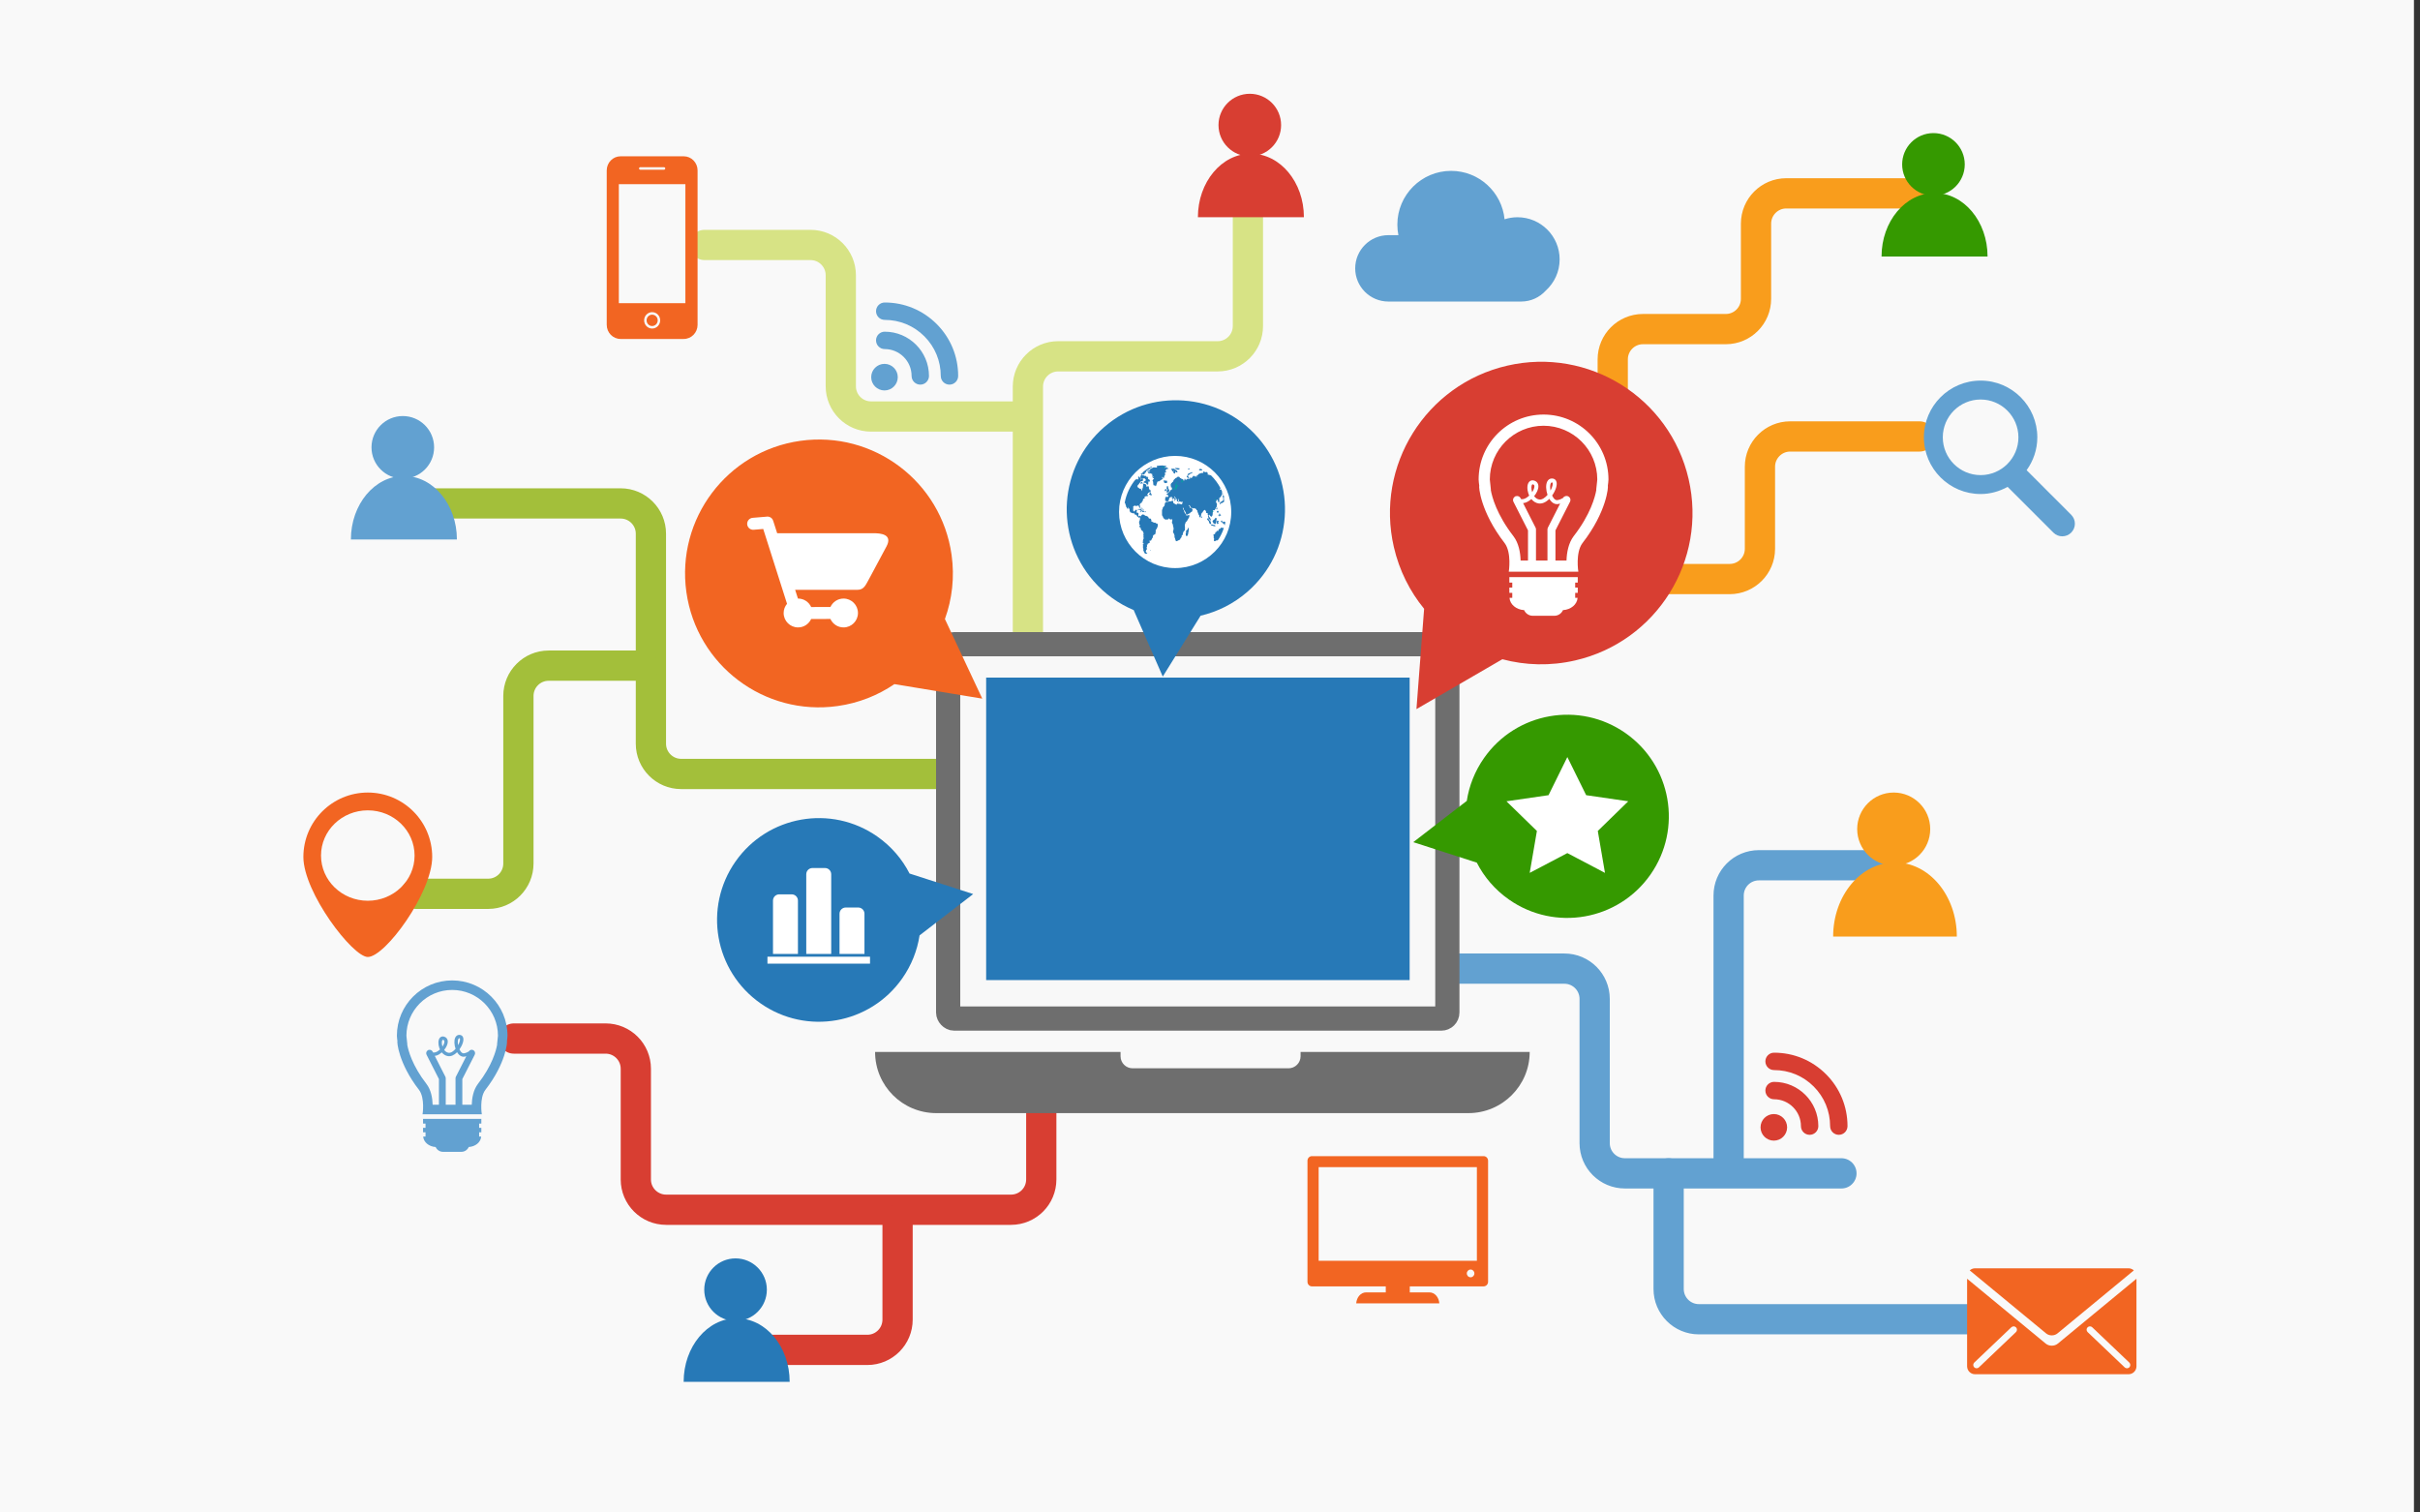 <?xml version="1.0" encoding="UTF-8" standalone="no"?>
<svg width="400px" height="250px" viewBox="0 0 400 250" version="1.1" xmlns="http://www.w3.org/2000/svg" xmlns:xlink="http://www.w3.org/1999/xlink" xmlns:sketch="http://www.bohemiancoding.com/sketch/ns">
    <rect x="0" y="0" width="400" height="250" fill="#333333" stroke="none"/>
    <title>Untitled 2</title>
    <description>Created with Sketch (http://www.bohemiancoding.com/sketch)</description>
    <defs></defs>
    <g id="Page-1" stroke="none" stroke-width="1" fill="none" fill-rule="evenodd" sketch:type="MSPage">
        <g id="Group" sketch:type="MSLayerGroup" transform="translate(-1, 0)">
            <g sketch:type="MSShapeGroup">
                <rect id="Rectangle-1" fill="#F9F9F9" x="0" y="0" width="400" height="250"></rect>
                <path d="M221.023,160.105 L259.583,160.105 C262.343,160.105 264.58,162.352 264.58,165.099 L264.58,188.952 C264.58,191.71 266.816,193.945 269.581,193.945 L305.368,193.945" id="Path-9" stroke="#62A1D1" stroke-width="5" stroke-linecap="round"></path>
                <path d="M73.031,83.211 L103.587,83.211 C106.349,83.211 108.588,85.459 108.588,88.21 L108.588,122.928 C108.588,125.689 110.835,127.928 113.586,127.928 L162.486,127.928" id="Path-9" stroke="#A3BF3A" stroke-width="5" stroke-linecap="round"></path>
                <path d="M286.723,193.342 L286.723,148.027 C286.723,145.261 288.952,143.018 291.732,143.018 L312.865,143.018" id="Path-11" stroke="#62A1D1" stroke-width="5" stroke-linecap="round"></path>
                <path d="M107.385,110.025 L91.684,110.025 C88.924,110.025 86.687,112.272 86.687,115.033 L86.687,142.73 C86.687,145.496 84.453,147.738 81.692,147.738 L69.732,147.738" id="Path-12" stroke="#A3BF3A" stroke-width="5" stroke-linecap="round"></path>
                <path d="M255.91,95.711 L286.896,95.711 C289.66,95.711 291.9,93.472 291.9,90.712 L291.9,77.139 C291.9,74.379 294.149,72.141 296.891,72.141 L318.272,72.141" id="Path-13" stroke="#F99D1C" stroke-width="5" stroke-linecap="round"></path>
                <path d="M267.568,95.84 L267.568,59.395 C267.568,56.635 269.807,54.396 272.562,54.396 L286.258,54.396 C289.016,54.396 291.251,52.163 291.251,49.389 L291.251,36.967 C291.251,34.201 293.491,31.959 296.246,31.959 L318.057,31.959" id="Path-14" stroke="#F99D1C" stroke-width="5" stroke-linecap="round"></path>
                <path d="M170.902,120.268 L170.902,63.892 C170.902,61.132 173.15,58.895 175.901,58.895 L202.267,58.895 C205.027,58.895 207.266,56.66 207.266,53.888 L207.266,28.158" id="Path-15" stroke="#D7E385" stroke-width="5" stroke-linecap="round"></path>
                <path d="M170.402,68.844 L144.965,68.844 C142.209,68.844 139.975,66.607 139.975,63.84 L139.975,45.494 C139.975,42.73 137.734,40.49 134.979,40.49 L117.465,40.49" id="Path-16" stroke="#D7E385" stroke-width="5" stroke-linecap="round"></path>
                <path d="M173.111,179.586 L173.111,194.949 C173.111,197.716 170.882,199.959 168.102,199.959 L111.105,199.959 C108.338,199.959 106.096,197.715 106.096,194.965 L106.096,176.655 C106.096,173.896 103.861,171.66 101.098,171.66 L85.931,171.66" id="Path-17" stroke="#D83E32" stroke-width="5" stroke-linecap="round"></path>
                <path d="M276.807,193.953 L276.807,213.064 C276.807,215.823 279.052,218.059 281.798,218.059 L329.862,218.059" id="Path-18" stroke="#62A1D1" stroke-width="5" stroke-linecap="round"></path>
                <path d="M149.359,201.613 L149.359,218.121 C149.359,220.883 147.127,223.123 144.364,223.123 L127.344,223.123" id="Path-19" stroke="#D83E32" stroke-width="5" stroke-linecap="round"></path>
                <g id="Rectangle-26-+-Rectangle-26" transform="translate(146, 106)">
                    <rect id="Rectangle-26" stroke="#6E6E6E" stroke-width="4" fill="#F8F8F8" x="11.719" y="0.477" width="82.513" height="61.885" rx="1"></rect>
                    <path d="M69.971,67.876 L107.841,67.876 C107.841,73.452 103.305,77.989 97.71,77.989 L9.773,77.989 C4.154,77.989 -0.358,73.461 -0.358,67.876 L40.217,67.876 L40.217,68.591 C40.217,69.69 41.107,70.581 42.215,70.581 L67.973,70.581 C69.077,70.581 69.971,69.685 69.971,68.591 L69.971,67.876 Z" id="Rectangle-26" fill="#6E6E6E"></path>
                </g>
                <rect id="Rectangle-38" fill="#2779B7" x="164" y="112" width="70" height="50"></rect>
                <path d="M136.483,116.785 C140.001,116.785 143.327,115.965 146.28,114.504 C146.28,114.504 160.331,118.9 160.331,118.9 C160.331,118.9 156.048,105.01 156.048,105.01 C157.687,101.919 158.615,98.395 158.615,94.653 C158.615,82.429 148.706,72.52 136.483,72.52 C124.26,72.52 114.35,82.429 114.35,94.653 C114.35,106.876 124.26,116.785 136.483,116.785 Z" id="Oval-3" fill="#F26522" transform="translate(137.368, 95.538) rotate(-8) translate(-137.368, -95.538) "></path>
                <path d="M136.617,168.052 C139.292,168.052 141.821,167.428 144.067,166.318 C144.067,166.318 154.751,169.66 154.751,169.66 C154.751,169.66 151.495,159.098 151.495,159.098 C152.741,156.748 153.447,154.068 153.447,151.222 C153.447,141.927 145.912,134.392 136.617,134.392 C127.322,134.392 119.787,141.927 119.787,151.222 C119.787,160.517 127.322,168.052 136.617,168.052 Z" id="Oval-3" fill="#2779B7" transform="translate(137.287, 151.892) rotate(-55) translate(-137.287, -151.892) "></path>
                <path d="M194.564,102.531 C197.431,102.531 200.142,101.863 202.549,100.672 C202.549,100.672 213.999,104.255 213.999,104.255 L210.509,92.934 C211.845,90.416 212.602,87.543 212.602,84.494 C212.602,74.532 204.526,66.456 194.564,66.456 C184.602,66.456 176.527,74.532 176.527,84.494 C176.527,94.456 184.602,102.531 194.564,102.531 Z" id="Oval-3" fill="#2779B7" transform="translate(195.286, 85.215) rotate(49) translate(-195.286, -85.215) "></path>
                <path d="M254,110 C257.974,110 261.731,109.073 265.067,107.423 C265.067,107.423 280.937,112.388 280.937,112.388 L276.1,96.699 C277.951,93.208 279,89.226 279,85 C279,71.193 267.807,60 254,60 C240.193,60 229,71.193 229,85 C229,98.807 240.193,110 254,110 Z" id="Oval-3" fill="#D83E32" transform="translate(255, 86) rotate(77) translate(-255, -86) "></path>
                <path d="M258.44,151.217 C261.109,151.217 263.633,150.594 265.874,149.486 C265.874,149.486 276.534,152.821 276.534,152.821 L273.284,142.282 C274.528,139.938 275.233,137.263 275.233,134.425 C275.233,125.15 267.714,117.632 258.44,117.632 C249.166,117.632 241.648,125.15 241.648,134.425 C241.648,143.699 249.166,151.217 258.44,151.217 Z" id="Oval-3" fill="#359900" transform="translate(259.112, 135.096) rotate(125) translate(-259.112, -135.096) "></path>
            </g>
            <g id="Imported-Layers" transform="translate(326, 209.889)" fill="#F26522" sketch:type="MSShapeGroup">
                <path d="M26.821,-0.25 L1.453,-0.25 C1.114,-0.25 0.806,-0.116 0.574,0.096 L13.21,10.519 C13.722,10.943 14.552,10.943 15.066,10.519 L27.701,0.096 C27.469,-0.116 27.162,-0.25 26.821,-0.25" id="Fill-1"></path>
                <path d="M15.132,12.201 C14.582,12.654 13.693,12.654 13.144,12.201 L0.141,1.475 L0.141,15.948 C0.141,16.671 0.729,17.26 1.453,17.26 L26.821,17.26 C27.547,17.26 28.135,16.671 28.135,15.948 L28.135,1.475 L15.132,12.201 L15.132,12.201 Z M8.213,10.295 L2.088,16.127 C1.983,16.228 1.845,16.279 1.708,16.279 C1.562,16.279 1.419,16.222 1.308,16.109 C1.1,15.888 1.109,15.538 1.328,15.328 L7.453,9.497 C7.671,9.287 8.02,9.295 8.233,9.516 C8.442,9.737 8.433,10.085 8.213,10.295 L8.213,10.295 Z M26.967,16.109 C26.857,16.222 26.714,16.279 26.567,16.279 C26.43,16.279 26.294,16.228 26.188,16.127 L20.064,10.295 C19.843,10.085 19.833,9.737 20.044,9.516 C20.256,9.295 20.605,9.289 20.823,9.497 L26.948,15.328 C27.168,15.538 27.176,15.888 26.967,16.109 L26.967,16.109 Z" id="Fill-2"></path>
            </g>
            <g id="Imported-Layers" transform="translate(245, 68.769)" fill="#FFFFFF" sketch:type="MSShapeGroup">
                <path d="M21.863,10.484 C21.863,4.556 17.061,-0.247 11.132,-0.247 C5.205,-0.247 0.402,4.556 0.402,10.484 C0.402,10.837 0.472,11.171 0.505,11.514 C0.407,11.619 0.658,15.793 4.701,20.999 C5.884,22.572 5.393,25.727 5.383,25.727 L10.371,25.727 L11.893,25.727 L16.882,25.727 C16.873,25.727 16.383,22.572 17.564,20.999 C21.611,15.79 21.858,11.619 21.76,11.514 C21.794,11.171 21.863,10.837 21.863,10.484 L21.863,10.484 Z M9.881,23.877 L9.881,18.739 C9.881,18.635 9.857,18.532 9.81,18.439 L7.75,14.387 C7.882,14.372 8.013,14.356 8.151,14.309 C8.483,14.193 8.815,13.984 9.115,13.72 C9.434,14.112 9.844,14.369 10.298,14.443 C10.888,14.537 11.517,14.266 12.089,13.686 C12.133,13.761 12.179,13.831 12.228,13.9 C12.54,14.332 12.929,14.563 13.335,14.563 C13.381,14.563 13.429,14.56 13.478,14.554 C13.615,14.535 13.745,14.504 13.871,14.469 L11.852,18.439 C11.804,18.532 11.78,18.635 11.78,18.739 L11.78,23.877 L9.881,23.877 L9.881,23.877 Z M9.248,11.313 C9.261,11.302 9.276,11.285 9.313,11.285 C9.33,11.285 9.353,11.288 9.382,11.297 C9.548,11.344 9.614,11.432 9.62,11.608 C9.627,11.876 9.482,12.235 9.246,12.583 C9.045,11.966 9.117,11.45 9.248,11.313 L9.248,11.313 Z M12.324,11.13 C12.396,10.984 12.471,10.981 12.511,10.979 C12.516,10.979 12.522,10.979 12.528,10.979 C12.602,10.979 12.613,10.999 12.62,11.013 C12.712,11.183 12.614,11.716 12.285,12.318 C12.192,11.837 12.204,11.378 12.324,11.13 L12.324,11.13 Z M19.97,10.918 L19.839,12.162 L19.86,12.182 C19.663,13.335 18.91,16.252 16.104,19.864 C15.252,20.999 14.966,22.55 14.927,23.877 L13.1,23.877 L13.1,18.897 L15.506,14.168 C15.672,13.842 15.541,13.445 15.216,13.279 C14.902,13.12 14.52,13.24 14.347,13.546 C14.116,13.684 13.779,13.848 13.39,13.9 C13.13,13.935 12.905,13.709 12.763,13.512 C12.683,13.399 12.609,13.273 12.546,13.139 C12.55,13.134 12.553,13.129 12.557,13.124 C13.092,12.371 13.522,11.291 13.201,10.699 C13.061,10.44 12.797,10.312 12.484,10.319 C12.157,10.331 11.888,10.518 11.731,10.842 C11.475,11.367 11.52,12.255 11.79,13.033 C11.397,13.488 10.883,13.876 10.404,13.791 C10.09,13.739 9.802,13.544 9.577,13.239 C10.008,12.713 10.294,12.096 10.28,11.589 C10.267,11.126 10.005,10.788 9.563,10.662 C9.256,10.573 8.975,10.643 8.771,10.857 C8.362,11.285 8.404,12.148 8.627,12.812 C8.667,12.931 8.712,13.044 8.763,13.153 C8.511,13.39 8.225,13.584 7.935,13.684 C7.744,13.752 7.573,13.761 7.415,13.73 L7.334,13.569 C7.189,13.285 6.87,13.163 6.573,13.243 C6.54,13.247 6.507,13.257 6.475,13.272 C6.466,13.276 6.455,13.274 6.446,13.279 C6.439,13.282 6.435,13.289 6.428,13.293 C6.423,13.296 6.417,13.297 6.411,13.301 C6.404,13.307 6.4,13.315 6.393,13.321 C6.113,13.502 6.001,13.863 6.157,14.168 L8.561,18.897 L8.561,23.877 L7.341,23.877 C7.305,22.551 7.023,21.008 6.179,19.889 C3.36,16.257 2.605,13.335 2.406,12.182 L2.427,12.162 L2.295,10.918 C2.275,10.776 2.251,10.631 2.251,10.484 C2.251,5.586 6.234,1.603 11.132,1.603 C16.031,1.603 20.014,5.586 20.014,10.484 C20.014,10.631 19.991,10.776 19.97,10.918 L19.97,10.918 Z" id="Fill-1"></path>
                <path d="M5.479,27.53 L5.961,27.53 L5.961,28.356 L5.479,28.356 L5.479,29.222 L5.961,29.222 L5.961,30.048 L5.506,30.048 C5.578,31.131 6.607,31.999 7.922,32.079 C8.165,32.629 8.711,33.014 9.35,33.014 L12.915,33.014 C13.554,33.014 14.101,32.629 14.343,32.079 C15.658,31.999 16.688,31.131 16.759,30.048 L16.361,30.048 L16.361,29.222 L16.787,29.222 L16.787,28.356 L16.361,28.356 L16.361,27.53 L16.787,27.53 L16.787,26.622 L5.479,26.622 L5.479,27.53" id="Fill-2"></path>
            </g>
            <g id="Imported-Layers" transform="translate(66.258, 162.263)" fill="#62A1D1" sketch:type="MSShapeGroup">
                <path d="M18.625,8.932 C18.625,3.881 14.534,-0.21 9.484,-0.21 C4.434,-0.21 0.343,3.881 0.343,8.932 C0.343,9.232 0.402,9.516 0.43,9.808 C0.347,9.898 0.561,13.454 4.005,17.889 C5.012,19.229 4.595,21.917 4.585,21.917 L8.835,21.917 L10.132,21.917 L14.382,21.917 C14.374,21.917 13.956,19.229 14.963,17.889 C18.41,13.452 18.621,9.898 18.538,9.808 C18.566,9.516 18.625,9.232 18.625,8.932 L18.625,8.932 Z M8.418,20.341 L8.418,15.964 C8.418,15.875 8.397,15.787 8.357,15.708 L6.602,12.256 C6.714,12.244 6.826,12.23 6.944,12.19 C7.227,12.091 7.51,11.912 7.765,11.688 C8.037,12.022 8.386,12.241 8.773,12.304 C9.275,12.384 9.811,12.153 10.299,11.659 C10.336,11.723 10.375,11.783 10.417,11.841 C10.683,12.209 11.014,12.406 11.36,12.406 C11.399,12.406 11.44,12.404 11.481,12.399 C11.599,12.382 11.709,12.356 11.817,12.326 L10.096,15.708 C10.056,15.787 10.036,15.875 10.036,15.964 L10.036,20.341 L8.418,20.341 L8.418,20.341 Z M7.878,9.638 C7.889,9.628 7.902,9.614 7.934,9.614 C7.949,9.614 7.968,9.617 7.992,9.624 C8.134,9.664 8.191,9.739 8.195,9.889 C8.201,10.117 8.078,10.423 7.877,10.719 C7.706,10.194 7.767,9.755 7.878,9.638 L7.878,9.638 Z M10.499,9.481 C10.56,9.357 10.624,9.355 10.658,9.353 C10.663,9.353 10.668,9.353 10.673,9.353 C10.736,9.353 10.745,9.37 10.751,9.382 C10.829,9.527 10.746,9.98 10.465,10.493 C10.387,10.084 10.397,9.693 10.499,9.481 L10.499,9.481 Z M17.012,9.301 L16.901,10.36 L16.918,10.377 C16.751,11.36 16.109,13.845 13.719,16.922 C12.993,17.889 12.75,19.21 12.716,20.341 L11.16,20.341 L11.16,16.098 L13.21,12.07 C13.351,11.792 13.239,11.454 12.963,11.312 C12.695,11.176 12.37,11.279 12.222,11.54 C12.026,11.658 11.738,11.797 11.406,11.841 C11.186,11.871 10.994,11.678 10.873,11.511 C10.804,11.415 10.742,11.307 10.688,11.193 C10.691,11.189 10.694,11.185 10.697,11.18 C11.153,10.539 11.519,9.619 11.246,9.114 C11.127,8.894 10.902,8.785 10.635,8.791 C10.356,8.801 10.128,8.96 9.994,9.236 C9.775,9.684 9.814,10.44 10.044,11.103 C9.709,11.49 9.271,11.82 8.863,11.748 C8.595,11.704 8.35,11.538 8.159,11.278 C8.526,10.83 8.769,10.305 8.757,9.873 C8.746,9.479 8.523,9.19 8.147,9.083 C7.886,9.007 7.646,9.067 7.472,9.249 C7.123,9.614 7.159,10.348 7.349,10.915 C7.383,11.016 7.422,11.112 7.465,11.205 C7.251,11.406 7.007,11.572 6.76,11.658 C6.597,11.715 6.452,11.723 6.317,11.697 L6.248,11.559 C6.125,11.317 5.852,11.213 5.6,11.282 C5.571,11.285 5.544,11.293 5.516,11.306 C5.508,11.31 5.499,11.308 5.491,11.312 C5.486,11.315 5.482,11.321 5.476,11.324 C5.471,11.327 5.466,11.328 5.462,11.331 C5.455,11.336 5.452,11.343 5.446,11.348 C5.207,11.503 5.113,11.81 5.245,12.07 L7.293,16.098 L7.293,20.341 L6.253,20.341 C6.223,19.211 5.983,17.897 5.264,16.943 C2.863,13.85 2.219,11.36 2.05,10.377 L2.067,10.36 L1.955,9.301 C1.938,9.18 1.918,9.057 1.918,8.932 C1.918,4.759 5.311,1.366 9.484,1.366 C13.657,1.366 17.05,4.759 17.05,8.932 C17.05,9.057 17.03,9.18 17.012,9.301 L17.012,9.301 Z" id="Fill-1"></path>
                <path d="M4.667,23.453 L5.078,23.453 L5.078,24.156 L4.667,24.156 L4.667,24.894 L5.078,24.894 L5.078,25.598 L4.691,25.598 C4.752,26.521 5.629,27.26 6.749,27.328 C6.956,27.797 7.421,28.124 7.965,28.124 L11.002,28.124 C11.547,28.124 12.013,27.797 12.219,27.328 C13.339,27.26 14.216,26.521 14.277,25.598 L13.938,25.598 L13.938,24.894 L14.301,24.894 L14.301,24.156 L13.938,24.156 L13.938,23.453 L14.301,23.453 L14.301,22.679 L4.667,22.679 L4.667,23.453" id="Fill-2"></path>
            </g>
            <path d="M61.793,131 C55.913,131 51.146,135.766 51.146,141.645 C51.146,147.526 59.291,158.18 61.793,158.18 C64.687,158.18 72.439,147.526 72.439,141.645 C72.439,135.766 67.672,131 61.793,131 L61.793,131 Z M61.793,148.885 C57.524,148.885 54.06,145.541 54.06,141.414 C54.06,137.286 57.524,133.943 61.793,133.943 C66.063,133.943 69.525,137.286 69.525,141.414 C69.525,145.541 66.063,148.885 61.793,148.885 L61.793,148.885 Z" id="Imported-Layers" fill="#F26522" sketch:type="MSShapeGroup"></path>
            <g id="Oval-4-+-Oval-5" transform="translate(59, 68.769)" fill="#62A1D1" sketch:type="MSShapeGroup">
                <path d="M8.579,10.348 C11.436,10.348 13.753,8.031 13.753,5.174 C13.753,2.316 11.436,0 8.579,0 C5.721,0 3.405,2.316 3.405,5.174 C3.405,8.031 5.721,10.348 8.579,10.348 Z" id="Oval-4"></path>
                <path d="M17.522,20.401 C17.522,14.601 13.599,9.899 8.761,9.899 C3.922,9.899 0,14.601 0,20.401" id="Oval-5"></path>
            </g>
            <g id="Oval-4-+-Oval-5" transform="translate(199, 15.5)" fill="#D83E32" sketch:type="MSShapeGroup">
                <path d="M8.579,10.348 C11.436,10.348 13.753,8.031 13.753,5.174 C13.753,2.316 11.436,0 8.579,0 C5.721,0 3.405,2.316 3.405,5.174 C3.405,8.031 5.721,10.348 8.579,10.348 Z" id="Oval-4"></path>
                <path d="M17.522,20.401 C17.522,14.601 13.599,9.899 8.761,9.899 C3.922,9.899 0,14.601 0,20.401" id="Oval-5"></path>
            </g>
            <g id="Oval-4-+-Oval-5" transform="translate(114, 208)" fill="#2779B7" sketch:type="MSShapeGroup">
                <path d="M8.579,10.348 C11.436,10.348 13.753,8.031 13.753,5.174 C13.753,2.316 11.436,0 8.579,0 C5.721,0 3.405,2.316 3.405,5.174 C3.405,8.031 5.721,10.348 8.579,10.348 Z" id="Oval-4"></path>
                <path d="M17.522,20.401 C17.522,14.601 13.599,9.899 8.761,9.899 C3.922,9.899 0,14.601 0,20.401" id="Oval-5"></path>
            </g>
            <g id="Oval-4-+-Oval-5" transform="translate(312, 22)" fill="#359900" sketch:type="MSShapeGroup">
                <path d="M8.579,10.348 C11.436,10.348 13.753,8.031 13.753,5.174 C13.753,2.316 11.436,0 8.579,0 C5.721,0 3.405,2.316 3.405,5.174 C3.405,8.031 5.721,10.348 8.579,10.348 Z" id="Oval-4"></path>
                <path d="M17.522,20.401 C17.522,14.601 13.599,9.899 8.761,9.899 C3.922,9.899 0,14.601 0,20.401" id="Oval-5"></path>
            </g>
            <g id="Oval-4-+-Oval-5" transform="translate(304, 131)" fill="#F99D1C" sketch:type="MSShapeGroup">
                <path d="M10.009,12.072 C13.342,12.072 16.045,9.37 16.045,6.036 C16.045,2.703 13.342,0 10.009,0 C6.675,0 3.973,2.703 3.973,6.036 C3.973,9.37 6.675,12.072 10.009,12.072 Z" id="Oval-4"></path>
                <path d="M20.442,23.801 C20.442,17.034 15.866,11.549 10.221,11.549 C4.576,11.549 0,17.034 0,23.801" id="Oval-5"></path>
            </g>
            <path d="M154.551,62.139 C154.551,62.932 153.907,63.576 153.114,63.576 C152.32,63.576 151.676,62.932 151.676,62.139 C151.676,59.69 149.683,57.698 147.234,57.698 C146.838,57.699 146.479,57.537 146.219,57.277 C145.958,57.017 145.798,56.657 145.798,56.259 C145.798,55.466 146.443,54.823 147.236,54.823 C151.269,54.824 154.551,58.105 154.551,62.139 L154.551,62.139 Z M155.819,53.555 C153.526,51.263 150.478,50 147.236,50 C146.441,50 145.798,50.643 145.798,51.438 C145.798,52.231 146.442,52.875 147.235,52.875 C149.71,52.874 152.036,53.839 153.786,55.588 C155.535,57.338 156.499,59.664 156.499,62.139 C156.499,62.535 156.66,62.896 156.919,63.155 C157.18,63.415 157.54,63.576 157.937,63.576 C158.731,63.576 159.374,62.932 159.374,62.138 C159.374,58.896 158.111,55.848 155.819,53.555 L155.819,53.555 Z M147.196,60.143 C145.984,60.143 145,61.127 145,62.34 C145,63.552 145.982,64.535 147.197,64.536 C148.408,64.535 149.392,63.551 149.393,62.34 C149.391,61.126 148.409,60.143 147.196,60.143 L147.196,60.143 Z" id="Imported-Layers" fill="#62A1D1" sketch:type="MSShapeGroup"></path>
            <path d="M301.551,186.139 C301.551,186.932 300.907,187.576 300.114,187.576 C299.32,187.576 298.676,186.932 298.676,186.139 C298.676,183.69 296.683,181.698 294.234,181.698 C293.838,181.699 293.479,181.537 293.219,181.277 C292.958,181.017 292.798,180.657 292.798,180.259 C292.798,179.466 293.443,178.823 294.236,178.823 C298.269,178.824 301.551,182.105 301.551,186.139 L301.551,186.139 Z M302.819,177.555 C300.526,175.263 297.478,174 294.236,174 C293.441,174 292.798,174.643 292.798,175.438 C292.798,176.231 293.442,176.875 294.235,176.875 C296.71,176.874 299.036,177.839 300.786,179.588 C302.535,181.338 303.499,183.664 303.499,186.139 C303.499,186.535 303.66,186.896 303.919,187.155 C304.18,187.415 304.54,187.576 304.937,187.576 C305.731,187.576 306.374,186.932 306.374,186.138 C306.374,182.896 305.111,179.848 302.819,177.555 L302.819,177.555 Z M294.196,184.143 C292.984,184.143 292,185.127 292,186.34 C292,187.552 292.983,188.535 294.197,188.536 C295.408,188.535 296.392,187.551 296.393,186.34 C296.391,185.126 295.409,184.143 294.196,184.143 L294.196,184.143 Z" id="Imported-Layers" fill="#D83E32" sketch:type="MSShapeGroup"></path>
            <g id="Imported-Layers" transform="translate(128, 143.234)" fill="#FFFFFF" sketch:type="MSShapeGroup">
                <path d="M4.891,14.444 L4.891,5.624 C4.891,5.055 4.43,4.593 3.86,4.593 L1.799,4.593 C1.229,4.593 0.767,5.055 0.767,5.624 L0.767,14.444 L4.891,14.444" id="Fill-1"></path>
                <path d="M10.39,14.444 L10.39,1.272 C10.39,0.703 9.928,0.241 9.359,0.241 L7.296,0.241 C6.728,0.241 6.266,0.703 6.266,1.272 L6.266,14.444 L10.39,14.444" id="Fill-2"></path>
                <path d="M15.887,14.444 L15.887,7.801 C15.887,7.232 15.426,6.77 14.857,6.77 L12.795,6.77 C12.225,6.77 11.764,7.232 11.764,7.801 L11.764,14.444 L15.887,14.444" id="Fill-3"></path>
                <path d="M-0.148,14.903 L16.804,14.903 L16.804,16.048 L-0.148,16.048 L-0.148,14.903 Z" id="Fill-4"></path>
            </g>
            <path d="M145.381,88.135 L129.457,88.135 L128.824,86.159 C128.802,86.062 128.765,85.971 128.715,85.887 C128.714,85.884 128.712,85.88 128.71,85.878 C128.683,85.831 128.65,85.787 128.615,85.743 C128.6,85.724 128.583,85.707 128.566,85.689 C128.543,85.668 128.521,85.643 128.496,85.623 C128.463,85.593 128.427,85.569 128.39,85.544 C128.38,85.537 128.369,85.53 128.356,85.523 C128.154,85.403 127.91,85.356 127.666,85.403 L125.434,85.589 C124.889,85.621 124.471,86.087 124.502,86.633 C124.531,87.178 124.999,87.596 125.545,87.568 L127.152,87.433 L131.089,99.801 C130.744,100.215 130.528,100.741 130.528,101.322 C130.528,102.64 131.597,103.707 132.913,103.707 C133.875,103.707 134.698,103.136 135.074,102.318 L138.259,102.307 C138.635,103.131 139.462,103.707 140.428,103.707 C141.744,103.707 142.812,102.64 142.812,101.322 C142.812,100.005 141.744,98.936 140.428,98.936 C139.466,98.936 138.643,99.509 138.265,100.326 L135.081,100.338 C134.705,99.512 133.879,98.936 132.913,98.936 C132.907,98.936 132.9,98.937 132.893,98.939 L132.431,97.496 L142.68,97.496 C143.874,97.496 144.076,96.687 144.841,95.336 L147.542,90.294 C148.577,88.314 146.573,88.135 145.381,88.135" id="Imported-Layers" fill="#FFFFFF" sketch:type="MSShapeGroup"></path>
            <g id="Imported-Layers" transform="translate(101, 25.5)" fill="#F26522" sketch:type="MSShapeGroup">
                <path d="M7.792,26.511 C7.288,26.511 6.874,26.933 6.874,27.451 C6.874,27.968 7.288,28.39 7.792,28.39 C8.302,28.39 8.713,27.968 8.713,27.451 C8.713,26.933 8.302,26.511 7.792,26.511" id="Fill-1"></path>
                <path d="M13.014,0.334 L2.575,0.334 C1.311,0.334 0.286,1.382 0.286,2.672 L0.286,28.189 C0.286,29.48 1.311,30.527 2.575,30.527 L13.014,30.527 C14.277,30.527 15.302,29.48 15.302,28.189 L15.302,2.672 C15.302,1.382 14.277,0.334 13.014,0.334 L13.014,0.334 Z M5.826,2.138 L9.761,2.138 C9.871,2.138 9.962,2.231 9.962,2.344 C9.962,2.457 9.871,2.55 9.761,2.55 L5.826,2.55 C5.715,2.55 5.626,2.457 5.626,2.344 C5.626,2.231 5.715,2.138 5.826,2.138 L5.826,2.138 Z M7.792,28.805 C7.063,28.805 6.469,28.197 6.469,27.451 C6.469,26.702 7.063,26.097 7.792,26.097 C8.526,26.097 9.118,26.702 9.118,27.451 C9.118,28.197 8.526,28.805 7.792,28.805 L7.792,28.805 Z M2.286,4.938 L13.286,4.938 L13.286,24.611 L2.286,24.611 L2.286,4.938 Z" id="Fill-2"></path>
            </g>
            <path d="M260.065,125.135 L263.176,131.436 L270.131,132.446 L265.098,137.351 L266.286,144.279 L260.065,141.008 L253.844,144.279 L255.033,137.351 L250,132.446 L256.956,131.436 L260.065,125.135" id="Imported-Layers" fill="#FFFFFF" sketch:type="MSShapeGroup"></path>
            <g id="Imported-Layers" transform="translate(186, 75.25)" sketch:type="MSShapeGroup">
                <path d="M9.238,0.106 C4.125,0.106 -0.034,4.265 -0.034,9.377 C-0.034,14.489 4.125,18.648 9.238,18.648 C14.349,18.648 18.509,14.489 18.509,9.377 C18.509,4.265 14.349,0.106 9.238,0.106 L9.238,0.106 Z M17.25,12.138 C17.222,12.143 17.196,12.15 17.202,12.196 C17.196,12.226 17.201,12.246 17.21,12.26 C16.99,12.866 16.702,13.437 16.357,13.97 C16.299,13.996 16.246,14.03 16.211,14.083 C16.003,14.038 15.933,14.155 15.815,14.215 C15.731,14.224 15.727,14.141 15.645,14.149 C15.623,13.992 15.689,13.936 15.674,13.785 C15.665,13.708 15.644,13.642 15.589,13.62 C15.659,13.454 15.589,13.271 15.56,13.123 C15.598,13.046 15.724,13.072 15.787,13.024 C15.891,12.98 15.858,12.776 15.928,12.693 C15.986,12.626 15.983,12.708 16.041,12.726 C16.105,12.712 16.043,12.55 16.098,12.528 C16.185,12.532 16.258,12.45 16.325,12.528 C16.428,12.506 16.401,12.331 16.438,12.229 C16.521,12.183 16.615,12.151 16.721,12.129 C16.779,12.122 16.728,11.985 16.778,11.965 C16.914,12.026 17.167,11.954 17.285,12.038 C17.273,12.072 17.262,12.105 17.25,12.138 L17.25,12.138 Z M2.711,3.974 C2.743,3.989 2.776,4.005 2.808,4.021 C2.921,4.011 2.92,3.864 3.062,3.888 C3.058,3.97 3.077,4.026 3.119,4.053 C3.181,3.996 3.216,3.734 3.119,3.688 C3.096,3.596 3.159,3.603 3.147,3.524 C3.284,3.476 3.265,3.607 3.374,3.59 C3.411,3.733 3.504,3.814 3.6,3.888 C3.631,4.016 3.5,4.006 3.571,4.087 C3.624,4.014 3.682,3.951 3.713,3.855 C3.719,3.783 3.613,3.84 3.571,3.822 C3.397,3.635 3.566,3.298 3.713,3.193 C3.804,3.198 3.839,3.267 3.825,3.391 C3.857,3.285 4.098,3.22 4.081,3.424 C4.177,3.415 4.243,3.372 4.364,3.391 C4.373,3.469 4.462,3.453 4.449,3.557 L4.704,3.557 C4.693,3.691 4.781,3.709 4.817,3.789 C4.81,3.856 4.74,3.854 4.732,3.921 C4.816,3.954 4.89,4.002 4.987,4.021 C5.017,4.051 4.995,4.143 5.072,4.12 C5.073,4.198 5.023,4.217 5.043,4.319 C4.949,4.285 4.951,4.364 4.958,4.451 C4.87,4.423 4.838,4.326 4.732,4.319 C4.732,4.417 4.806,4.431 4.817,4.517 C4.836,4.715 4.727,4.71 4.789,4.882 C4.552,4.858 4.483,4.643 4.308,4.55 C4.19,4.555 4.071,4.561 4.024,4.484 C4.056,4.246 4.364,4.329 4.393,4.087 C4.409,3.945 4.24,4.023 4.279,3.855 C4.188,3.893 4.105,3.754 4.053,3.855 C4.007,3.787 3.91,3.778 3.799,3.789 C3.833,3.837 3.906,3.839 3.94,3.888 C3.91,3.975 3.906,4.091 3.912,4.219 C3.785,4.28 3.678,4.308 3.487,4.351 C3.48,4.413 3.52,4.425 3.515,4.484 C3.366,4.496 3.321,4.632 3.261,4.749 C3.168,4.805 3.127,4.924 3.034,4.98 C3.032,5.033 3.038,5.095 2.977,5.079 C2.964,5.207 3.108,5.147 3.062,5.311 C3.193,5.358 3.289,5.443 3.374,5.543 C3.445,5.539 3.462,5.48 3.487,5.577 C3.544,5.558 3.543,5.477 3.6,5.543 C3.636,5.677 3.65,5.839 3.713,5.94 C3.754,5.8 3.756,5.615 3.855,5.543 C3.836,5.499 3.768,5.573 3.741,5.477 C3.771,5.384 3.863,5.485 3.912,5.477 C3.863,5.231 3.982,5.046 3.94,4.716 C4.02,4.743 4.014,4.668 4.081,4.682 C4.162,4.676 4.147,4.807 4.222,4.716 C4.353,4.737 4.325,4.893 4.477,4.815 L4.477,5.146 C4.489,5.219 4.617,5.16 4.675,5.179 C4.736,5.184 4.688,5.061 4.704,5.013 C4.862,5.027 4.821,5.273 4.931,5.345 C4.932,5.403 4.925,5.448 4.902,5.477 C4.913,5.618 5.046,5.617 5.043,5.775 C5.114,5.771 5.131,5.713 5.185,5.775 C5.194,5.981 5.194,5.999 5.185,6.205 C5.226,6.29 5.251,6.392 5.355,6.404 C5.298,6.466 5.342,6.559 5.355,6.635 C5.265,6.681 5.184,6.553 5.156,6.635 C5.115,6.63 5.131,6.555 5.129,6.503 C5.023,6.48 5.007,6.559 4.902,6.536 C4.956,6.346 5.091,6.25 5.156,6.072 C5.06,6.011 4.899,6.281 4.76,6.172 C4.736,6.265 4.801,6.257 4.789,6.338 C4.728,6.378 4.635,6.379 4.619,6.47 C4.607,6.615 4.748,6.584 4.817,6.635 C4.739,6.732 4.619,6.779 4.506,6.834 C4.506,6.769 4.584,6.792 4.562,6.702 C4.427,6.763 4.27,6.8 4.166,6.9 C4.136,7.024 4.236,6.994 4.222,7.099 C4.125,7.138 4.033,7.187 3.94,7.232 C3.976,7.453 3.813,7.413 3.884,7.595 C3.85,7.623 3.807,7.638 3.741,7.629 C3.766,7.725 3.766,7.73 3.741,7.826 C3.546,7.874 3.421,8.004 3.374,8.224 C3.377,8.309 3.425,8.34 3.459,8.39 C3.439,8.498 3.425,8.551 3.459,8.721 C3.322,8.704 3.248,8.614 3.261,8.423 C3.24,8.281 3.055,8.331 2.921,8.323 C2.888,8.329 2.89,8.376 2.893,8.423 C2.744,8.431 2.708,8.307 2.553,8.323 C2.459,8.356 2.399,8.429 2.299,8.455 C2.383,8.714 2.146,9.306 2.524,9.283 C2.611,9.252 2.587,9.091 2.638,9.019 C2.775,9.04 2.783,9.04 2.921,9.019 C2.946,9.225 2.864,9.304 2.836,9.449 C2.934,9.51 3.123,9.465 3.176,9.581 C3.204,9.796 3.109,9.95 3.176,10.11 C3.268,10.098 3.301,10.014 3.374,9.979 C3.453,9.985 3.494,10.036 3.487,10.144 C3.556,10.037 3.671,9.983 3.713,9.846 C3.802,9.862 3.829,9.805 3.855,9.747 C3.922,9.77 3.93,9.857 3.996,9.879 C4.051,9.866 4.018,9.751 4.11,9.78 C4.131,9.92 4.27,9.924 4.308,10.044 C4.348,10.036 4.357,9.99 4.393,9.979 C4.535,10.032 4.643,10.129 4.789,10.177 C4.804,10.325 4.869,10.414 4.958,10.475 C5.216,10.328 5.38,10.751 5.298,10.905 C5.302,10.99 5.393,10.971 5.468,10.971 C5.485,11.108 5.673,11.041 5.723,11.137 L5.92,11.137 C6.022,11.184 6.132,11.223 6.176,11.336 C6.235,11.317 6.266,11.24 6.317,11.303 C6.345,11.391 6.375,11.478 6.374,11.601 C6.375,11.679 6.326,11.698 6.346,11.799 C6.257,11.839 6.336,11.912 6.261,11.997 C6.23,12.083 6.158,12.12 6.148,12.229 C6.112,12.231 6.108,12.272 6.062,12.263 C6.067,12.344 6.048,12.4 6.006,12.428 C6.099,12.662 5.961,12.844 5.949,13.057 C5.828,13.109 5.83,13.109 5.695,13.156 C5.642,13.215 5.606,13.295 5.553,13.355 L5.553,13.586 C5.491,13.69 5.374,13.73 5.383,13.917 C5.294,13.913 5.286,14.002 5.271,14.083 C5.249,14.09 5.214,14.083 5.213,14.116 L4.987,14.116 C4.999,14.234 5.062,14.293 5.043,14.447 C4.937,14.487 4.883,14.591 4.732,14.579 C4.69,14.694 4.695,14.866 4.506,14.811 C4.697,14.845 4.582,15.172 4.506,15.274 C4.491,15.392 4.606,15.355 4.591,15.474 C4.587,15.557 4.55,15.602 4.477,15.606 C4.474,15.734 4.382,15.758 4.393,15.903 C4.362,16.027 4.498,15.956 4.477,16.069 C4.515,16.136 4.569,16.181 4.647,16.201 C4.628,16.321 4.44,16.247 4.336,16.267 C4.285,16.233 4.24,16.191 4.175,16.173 C4.172,16.17 4.169,16.169 4.166,16.166 C4.171,16.105 4.135,16.094 4.138,16.036 C4.044,15.968 4.052,15.783 3.968,15.705 C4.035,15.516 3.938,15.4 3.912,15.175 C3.97,15.071 3.885,14.991 3.94,14.911 C3.975,14.803 3.848,14.885 3.884,14.778 C3.929,14.699 4.049,14.707 4.024,14.547 C3.998,14.456 3.925,14.605 3.884,14.513 C3.942,14.295 3.872,13.925 4.024,13.818 C4.061,13.611 3.948,13.438 4.024,13.289 C4.021,13.227 4.006,13.178 3.968,13.156 C3.997,13.113 3.996,13.034 4.024,12.991 C4.025,12.781 3.936,12.675 3.884,12.528 C3.717,12.502 3.678,12.326 3.571,12.229 C3.548,12.136 3.611,12.143 3.6,12.064 C3.45,11.997 3.325,11.899 3.345,11.634 C3.395,11.615 3.463,11.618 3.487,11.568 C3.43,11.513 3.339,11.498 3.289,11.435 C3.404,11.328 3.234,11.204 3.289,10.971 C3.311,10.843 3.414,10.811 3.403,10.641 C3.382,10.55 3.459,10.574 3.459,10.508 C3.431,10.408 3.384,10.33 3.374,10.21 C3.316,10.219 3.318,10.299 3.289,10.342 C3.146,10.3 3.112,10.13 2.95,10.11 L2.95,10.012 C2.891,9.97 2.834,9.925 2.808,9.846 C2.717,9.854 2.688,9.787 2.581,9.813 C2.537,9.743 2.5,9.666 2.468,9.581 C2.186,9.654 2.049,9.485 1.817,9.416 C1.758,9.275 1.683,9.153 1.705,8.919 C1.64,8.817 1.564,8.729 1.477,8.655 C1.475,8.602 1.481,8.539 1.422,8.556 C1.422,8.742 1.48,8.71 1.477,8.853 C1.391,8.877 1.395,8.796 1.308,8.82 C1.255,8.695 1.226,8.539 1.109,8.489 C1.114,8.45 1.105,8.395 1.138,8.39 C1.041,8.282 1.047,8.054 0.968,7.927 C0.942,7.906 0.921,7.881 0.9,7.856 C1.165,6.399 1.802,5.07 2.711,3.974 L2.711,3.974 Z M3.763,2.912 C4.235,2.512 4.75,2.163 5.301,1.873 C5.313,1.912 5.383,1.883 5.383,1.935 C5.337,2.134 5.162,2.036 5.043,2.101 C4.981,2.106 5.079,2.184 5.043,2.266 C4.938,2.264 4.881,2.319 4.846,2.399 C4.666,2.365 4.653,2.526 4.506,2.531 C4.535,2.744 4.364,2.719 4.364,2.895 L4.166,2.895 C4.146,2.985 4.3,2.872 4.279,2.961 C4.288,3.048 4.241,3.07 4.166,3.06 C4.099,3.307 3.815,3.125 3.6,3.16 C3.601,3.119 3.583,3.101 3.559,3.089 C3.593,3.057 3.63,3.027 3.666,2.996 C3.745,3.026 3.833,3.054 3.94,3.027 C3.896,2.944 3.837,2.917 3.763,2.912 L3.763,2.912 Z M16.745,5.448 C16.705,5.497 16.654,5.534 16.635,5.61 C16.68,5.764 16.77,5.675 16.843,5.638 C16.892,5.737 16.938,5.838 16.983,5.939 C16.99,6.099 17.029,6.287 17.004,6.47 C16.901,6.582 16.844,6.746 16.778,6.9 C16.696,6.938 16.611,6.97 16.551,7.033 C16.459,7.286 16.637,7.651 16.466,7.795 C16.377,7.753 16.298,7.704 16.325,7.529 C16.286,7.431 16.187,7.403 16.156,7.298 C15.969,7.298 16.178,7.452 16.098,7.496 C16.101,7.555 16.07,7.573 16.013,7.562 C16.037,7.656 15.974,7.648 15.985,7.727 C15.987,7.825 16.049,7.851 16.098,7.893 C16.097,7.995 16.124,8.062 16.183,8.092 C16.092,8.172 16.144,8.42 16.098,8.556 C16.062,8.557 16.059,8.597 16.013,8.588 C15.969,8.802 15.848,8.925 15.758,9.084 C15.61,9.077 15.467,9.075 15.447,9.217 C15.496,9.215 15.535,9.225 15.56,9.25 C15.526,9.321 15.526,9.431 15.447,9.449 C15.476,9.848 15.411,10.134 15.135,10.177 C15.138,10.12 15.129,10.074 15.108,10.044 C14.986,10.022 14.942,9.907 14.881,9.813 C14.787,9.824 14.837,10.004 14.825,10.11 C14.868,10.214 14.944,10.28 15.023,10.342 C15.031,10.544 15.17,10.588 15.164,10.806 C15.003,10.695 14.875,10.548 14.738,10.409 C14.77,10.262 14.691,10.244 14.683,10.144 C14.657,10.039 14.728,10.041 14.738,9.979 C14.724,9.875 14.672,9.814 14.598,9.78 C14.64,9.679 14.588,9.651 14.627,9.581 C14.568,9.507 14.374,9.589 14.343,9.481 C14.319,9.389 14.383,9.397 14.372,9.317 C14.265,9.275 14.265,9.11 14.201,9.019 C14.096,9.038 14.017,9.089 13.947,9.151 C13.908,9.248 13.798,9.264 13.806,9.416 C13.718,9.391 13.77,9.53 13.664,9.481 L13.664,9.615 L13.55,9.615 C13.577,9.898 13.474,10.033 13.437,10.244 C13.362,10.243 13.276,10.256 13.239,10.21 L13.239,10.012 C13.216,9.907 13.156,9.843 13.097,9.78 C13.052,9.626 13.013,9.46 12.929,9.35 C12.951,9.234 12.886,9.222 12.899,9.118 C12.86,9.065 12.76,9.083 12.73,9.019 C12.732,8.979 12.738,8.941 12.786,8.953 C12.663,8.897 12.617,8.753 12.42,8.787 C12.362,8.797 12.362,8.742 12.334,8.721 C12.208,8.717 12.188,8.836 12.051,8.82 C12.075,8.714 12.006,8.718 11.994,8.655 C11.708,8.691 11.756,8.338 11.597,8.224 C11.555,8.242 11.527,8.273 11.485,8.29 C11.544,8.32 11.534,8.432 11.626,8.423 C11.612,8.594 11.716,8.628 11.739,8.753 C11.785,8.697 11.858,8.671 11.966,8.687 C11.942,8.892 12.087,8.899 12.136,9.019 C12.133,9.137 12.031,9.139 12.051,9.283 C11.942,9.322 11.89,9.426 11.768,9.449 C11.716,9.454 11.751,9.561 11.711,9.581 C11.482,9.622 11.343,9.77 11.145,9.846 C11.004,9.727 11.013,9.52 10.946,9.384 C10.833,9.241 10.753,9.058 10.636,8.919 C10.665,8.852 10.591,8.679 10.523,8.621 C10.482,8.629 10.548,8.786 10.523,8.886 C10.556,8.979 10.643,9.01 10.692,9.084 C10.636,9.338 10.831,9.298 10.806,9.516 C10.906,9.64 11.047,9.72 11.06,9.946 L11.314,9.946 C11.426,9.954 11.42,9.826 11.541,9.846 C11.629,9.917 11.591,10.087 11.57,10.21 C11.431,10.434 11.308,10.677 11.174,10.905 C11.1,10.953 11.043,11.017 10.975,11.071 C10.943,11.232 10.894,11.373 10.833,11.501 C10.876,11.77 10.876,12.158 10.833,12.428 C10.614,12.556 10.498,12.806 10.494,13.189 C10.396,13.163 10.375,13.226 10.324,13.255 C10.348,13.392 10.28,13.426 10.295,13.553 C10.171,13.639 10.085,13.77 10.042,13.95 C9.799,14.012 9.663,14.193 9.39,14.215 C9.259,14.048 9.262,13.725 9.136,13.553 L9.136,13.255 C9.09,13.033 9.002,12.859 8.88,12.726 C8.94,12.562 8.925,12.313 8.994,12.163 C8.96,12.004 8.956,11.811 8.88,11.7 C8.929,11.469 8.792,11.34 8.711,11.17 C8.707,10.946 8.797,10.829 8.767,10.574 C8.669,10.548 8.648,10.611 8.598,10.641 C8.497,10.627 8.447,10.552 8.315,10.574 C8.275,10.554 8.31,10.446 8.258,10.442 C8.143,10.429 8.146,10.554 8.089,10.607 C7.94,10.6 7.806,10.608 7.692,10.641 C7.513,10.606 7.427,10.465 7.296,10.376 C7.251,10.185 7.167,10.041 7.069,9.912 L7.069,9.052 C7.142,8.936 7.207,8.815 7.211,8.621 C7.273,8.533 7.425,8.444 7.466,8.357 C7.531,8.219 7.502,8.016 7.579,7.861 C7.651,7.802 7.753,7.777 7.777,7.662 C7.863,7.66 7.921,7.69 7.947,7.761 C8.055,7.633 8.254,7.613 8.484,7.629 C8.601,7.566 8.737,7.527 8.909,7.529 C8.946,7.573 8.946,7.653 8.88,7.662 C8.906,7.72 8.96,7.745 8.938,7.861 C9.059,8.027 9.318,8.034 9.447,8.191 C9.521,8.156 9.506,8.018 9.588,7.993 C9.861,8.005 10.118,8.036 10.324,8.125 C10.44,8.107 10.384,7.885 10.466,7.826 L10.466,7.629 C10.329,7.579 10.44,7.818 10.324,7.795 C10.194,7.801 10.352,7.676 10.268,7.629 C10.191,7.687 10.002,7.713 9.9,7.629 C9.854,7.59 9.878,7.483 9.815,7.496 C9.838,7.354 9.811,7.361 9.842,7.232 L9.758,7.232 C9.679,7.352 9.777,7.514 9.731,7.629 C9.827,7.615 9.891,7.638 9.871,7.761 C9.796,7.688 9.711,7.754 9.702,7.662 C9.719,7.66 9.735,7.657 9.731,7.629 C9.655,7.628 9.568,7.641 9.532,7.595 L9.532,7.397 C9.544,7.345 9.498,7.306 9.476,7.264 C9.459,7.235 9.437,7.158 9.418,7.132 C9.325,6.991 9.164,6.919 9.08,6.768 C8.99,7.027 9.342,7.056 9.418,7.232 C9.372,7.343 9.329,7.127 9.278,7.232 C9.28,7.284 9.349,7.258 9.334,7.331 C9.269,7.387 9.178,7.414 9.193,7.562 C9.15,7.501 9.046,7.513 9.051,7.397 C9.121,7.401 9.187,7.403 9.193,7.331 C9.162,7.2 9.075,7.135 8.938,7.132 C8.909,7.088 8.911,7.009 8.853,7 C8.835,7.176 8.946,7.345 8.767,7.363 C8.728,7.202 8.688,6.995 8.767,6.867 C8.652,6.877 8.603,6.984 8.484,6.9 C8.333,6.91 8.354,7.123 8.23,7.165 C8.25,7.398 8.153,7.493 8.089,7.629 C7.981,7.566 7.969,7.566 7.862,7.629 C7.779,7.606 7.739,7.529 7.607,7.562 C7.636,7.409 7.57,7.362 7.551,7.264 C7.67,7.26 7.578,7.01 7.607,6.9 C7.78,6.93 7.899,6.822 8.032,6.9 C8.09,6.891 8.089,6.811 8.117,6.768 C8.133,6.615 7.99,6.652 8.004,6.503 C7.928,6.503 7.842,6.515 7.805,6.47 C7.802,6.366 7.878,6.356 7.947,6.338 C8.023,6.294 8.047,6.19 8.173,6.205 C8.195,6.198 8.206,6.177 8.202,6.139 C8.031,6.127 7.889,6.148 7.749,6.172 C7.739,6.072 7.841,6.103 7.89,6.072 C7.853,5.994 7.811,5.921 7.833,5.775 C7.88,5.824 7.987,5.759 7.975,5.643 C7.937,5.628 7.902,5.624 7.833,5.577 C7.817,5.403 7.883,5.326 7.862,5.146 C7.931,5.116 7.984,5.069 8.089,5.079 C8.094,5.162 8.045,5.183 8.004,5.212 C8.032,5.257 8.078,5.278 8.117,5.311 C8.014,5.482 8.236,5.512 8.202,5.707 C8.23,5.753 8.277,5.775 8.315,5.808 C8.208,5.904 8.225,5.997 8.202,6.139 C8.336,6.164 8.238,5.918 8.399,5.974 C8.377,5.859 8.431,5.833 8.456,5.775 C8.548,5.759 8.61,5.712 8.711,5.707 C8.708,5.657 8.715,5.594 8.654,5.61 C8.655,5.512 8.707,5.476 8.767,5.377 C8.72,5.313 8.569,5.367 8.541,5.278 C8.549,5.125 8.541,4.992 8.484,4.914 C8.542,4.761 8.56,4.562 8.739,4.55 L8.739,4.418 C8.772,4.423 8.82,4.412 8.824,4.451 C8.906,4.359 8.963,4.238 8.994,4.087 C9.106,3.974 9.233,3.88 9.334,3.756 C9.382,3.769 9.407,3.707 9.418,3.756 C9.496,3.692 9.567,3.62 9.645,3.557 L9.9,3.557 C9.961,3.607 10.004,3.679 10.042,3.756 C10.147,3.765 10.224,3.808 10.268,3.888 C10.448,3.904 10.683,4.011 10.608,4.219 C10.777,4.242 10.784,4.073 10.777,3.888 C10.811,3.926 10.877,3.925 10.946,3.921 L10.946,4.12 C11.089,4.077 11.158,3.949 11.287,3.888 C11.466,3.904 11.592,3.856 11.711,3.888 C11.744,3.739 11.553,3.853 11.597,3.688 C11.796,3.694 11.783,3.772 11.966,3.756 C12.061,3.635 12.171,3.53 12.249,3.391 C12.381,3.348 12.376,3.464 12.42,3.524 C12.542,3.569 12.479,3.396 12.589,3.424 C12.584,3.506 12.583,3.585 12.617,3.624 C12.689,3.619 12.673,3.512 12.674,3.424 C12.825,3.402 12.854,3.523 12.956,3.557 C12.981,3.407 12.815,3.479 12.815,3.359 C12.789,3.239 12.926,3.312 12.986,3.293 C13.057,3.289 13.03,3.169 13.07,3.127 C13.166,3.14 13.19,3.07 13.239,3.027 C13.404,3.043 13.505,2.986 13.58,2.895 C13.669,2.866 13.637,2.981 13.692,2.994 C13.801,3.011 13.749,2.841 13.89,2.895 C13.885,2.777 13.911,2.697 13.975,2.663 C14.086,2.645 14.074,2.768 14.144,2.796 C14.269,2.796 14.4,2.807 14.486,2.762 C14.523,2.86 14.615,2.896 14.655,2.994 C14.655,3.093 14.582,3.106 14.57,3.193 C14.728,3.154 14.782,3.243 14.852,3.259 C14.888,3.266 14.931,3.247 14.966,3.259 C15.031,3.282 15.095,3.321 15.172,3.331 C15.8,3.949 16.333,4.662 16.745,5.448 L16.745,5.448 Z M17.362,6.962 C17.356,6.974 17.351,6.989 17.343,7 C17.278,7.01 17.311,6.904 17.259,6.9 C17.159,6.881 17.166,7.057 17.088,6.966 C17.086,6.831 17.138,6.759 17.117,6.603 C17.17,6.608 17.216,6.624 17.259,6.642 C17.296,6.748 17.33,6.854 17.362,6.962 L17.362,6.962 Z M16.353,9.946 C16.4,9.866 16.428,9.789 16.522,9.846 C16.523,9.758 16.511,9.657 16.551,9.615 C16.631,9.62 16.671,9.672 16.665,9.78 C16.715,9.842 16.832,9.826 16.806,9.979 C16.671,9.963 16.592,10.014 16.551,10.11 C16.462,10.087 16.514,10.023 16.522,9.946 C16.433,9.929 16.412,10.018 16.353,9.946 L16.353,9.946 Z M16.438,11.303 C16.334,11.371 16.33,11.266 16.268,11.204 C16.218,11.234 16.205,11.306 16.211,11.402 C15.994,11.279 16.095,10.909 16.239,10.774 C16.288,10.87 16.46,10.824 16.466,10.971 C16.428,11.014 16.361,11.014 16.325,10.971 C16.33,11.121 16.423,11.165 16.438,11.303 L16.438,11.303 Z M16.07,10.939 C15.976,10.983 16.021,11.189 15.928,11.237 C15.928,11.267 15.963,11.262 15.985,11.269 C15.983,11.332 15.891,11.293 15.9,11.368 C15.716,11.418 15.743,11.22 15.56,11.269 C15.57,11.092 15.447,11.072 15.419,10.939 C15.468,10.621 15.845,10.688 15.872,10.342 C16.001,10.333 16.057,10.413 16.126,10.475 C16.14,10.579 16.091,10.61 16.041,10.641 C16.095,10.719 16.005,10.831 16.07,10.939 L16.07,10.939 Z M15.9,11.732 C15.591,11.775 15.463,11.603 15.191,11.601 C15.169,11.486 15.224,11.461 15.25,11.402 C15.421,11.466 15.583,11.54 15.815,11.534 C15.799,11.652 15.915,11.616 15.9,11.732 L15.9,11.732 Z M16.098,8.986 C16.085,8.901 16.058,8.833 16.013,8.787 C16.043,8.71 16.14,8.615 16.211,8.687 C16.205,8.825 16.215,8.978 16.098,8.986 L16.098,8.986 Z M16.409,9.25 C16.427,9.416 16.331,9.445 16.295,9.548 C16.227,9.497 16.171,9.43 16.126,9.35 C16.124,9.185 16.333,9.13 16.409,9.25 L16.409,9.25 Z M17.088,10.839 C17.082,10.977 16.872,11.009 16.778,10.939 C16.77,10.784 16.995,10.772 17.088,10.839 L17.088,10.839 Z M16.976,7.927 C16.952,7.909 16.93,7.891 16.89,7.893 C16.808,7.941 16.74,8.004 16.721,8.125 C16.674,8.069 16.603,8.042 16.608,7.927 L16.778,7.927 C16.789,7.834 16.623,7.953 16.635,7.861 C16.637,7.686 16.82,7.722 16.919,7.662 C17.021,7.553 17.07,7.514 17.174,7.463 C17.17,7.425 17.18,7.404 17.202,7.397 C17.159,7.231 17.208,7.154 17.174,7 L17.286,7 C17.281,7.249 17.337,7.425 17.343,7.662 C17.252,7.786 17.066,7.8 16.976,7.927 L16.976,7.927 Z M17.093,6.196 C17.138,6.305 17.18,6.415 17.22,6.527 C17.129,6.474 17.103,6.346 17.093,6.196 L17.093,6.196 Z M14.513,10.442 C14.585,10.406 14.657,10.554 14.655,10.409 C14.711,10.41 14.691,10.499 14.768,10.475 C14.749,10.576 14.838,10.629 14.881,10.706 C14.92,10.776 15.021,10.871 15.108,10.939 C15.105,11.097 15.23,11.243 15.164,11.368 C15.032,11.439 14.992,11.222 14.852,11.204 C14.91,10.75 14.513,10.828 14.513,10.442 L14.513,10.442 Z M13.55,10.044 C13.609,10.109 13.669,10.172 13.692,10.276 C13.626,10.286 13.639,10.391 13.55,10.376 C13.443,10.281 13.592,10.24 13.55,10.044 L13.55,10.044 Z M11.457,12.726 C11.431,12.74 11.405,12.756 11.399,12.793 L11.399,12.957 C11.323,13.108 11.348,13.174 11.287,13.322 C11.179,13.297 11.152,13.363 11.06,13.355 C10.954,13.239 11.035,13.107 10.975,12.957 C11.017,12.906 11.035,12.829 11.06,12.759 C11.074,12.654 11.01,12.642 11.033,12.528 C11.1,12.431 11.165,12.329 11.287,12.295 C11.307,12.164 11.35,12.061 11.399,11.965 C11.517,11.949 11.408,12.197 11.513,12.196 C11.509,12.442 11.405,12.581 11.457,12.726 L11.457,12.726 Z M5.072,15.738 C5.067,15.63 5.205,15.607 5.185,15.738 L5.072,15.738 L5.072,15.738 Z M6.148,4.948 C6.083,4.972 6.062,5.047 6.034,5.113 C5.94,5.122 5.974,4.985 5.893,4.98 L5.695,4.98 C5.543,4.757 5.699,4.379 5.497,4.219 C5.464,4.123 5.632,4.096 5.553,4.053 C5.608,3.986 5.686,3.945 5.751,3.888 C5.711,3.758 5.52,3.805 5.497,3.657 C5.583,3.657 5.683,3.675 5.666,3.557 C5.598,3.438 5.583,3.654 5.468,3.59 C5.452,3.483 5.487,3.436 5.497,3.359 C5.46,3.281 5.418,3.208 5.44,3.06 C5.274,3.09 5.185,3.027 5.099,2.961 C5.013,2.937 5.046,3.053 4.958,3.027 C4.865,2.982 4.758,2.953 4.732,2.829 C4.809,2.764 4.979,2.809 5.099,2.796 C5.094,2.615 4.971,2.742 4.902,2.762 C4.902,2.674 4.759,2.674 4.76,2.762 C4.708,2.749 4.709,2.668 4.619,2.697 C4.656,2.562 4.748,2.555 4.817,2.597 C4.894,2.51 5.046,2.511 5.129,2.432 C5.141,2.327 4.989,2.42 5.015,2.3 C5.308,2.265 5.441,2.047 5.723,2.001 C5.913,2.056 6.028,1.997 6.233,2.035 C6.281,2.017 6.202,1.876 6.204,1.803 C6.257,1.709 6.415,1.74 6.544,1.737 C6.662,1.654 6.939,1.758 7.053,1.669 C7.103,1.689 7.17,1.687 7.195,1.737 C7.245,1.649 7.358,1.698 7.449,1.737 C7.605,1.72 7.731,1.739 7.789,1.835 C7.755,1.983 7.524,1.901 7.505,2.068 C7.562,2.121 7.696,1.981 7.817,2.001 C7.906,1.986 7.892,2.091 7.958,2.101 C7.978,2.167 8.128,2.08 8.1,2.199 C8.117,2.331 7.945,2.239 7.875,2.266 C7.774,2.248 7.804,2.383 7.704,2.365 C7.683,2.467 7.753,2.463 7.732,2.564 C7.626,2.529 7.651,2.646 7.562,2.63 C7.637,2.697 7.781,2.683 7.789,2.829 C7.687,2.819 7.604,2.834 7.534,2.862 C7.577,3.043 7.655,3.376 7.422,3.391 C7.446,3.45 7.5,3.476 7.478,3.59 C7.436,3.573 7.406,3.541 7.365,3.524 C7.285,3.576 7.518,3.642 7.422,3.722 C7.273,3.73 7.215,3.634 7.109,3.59 C7.032,3.567 7.053,3.656 6.996,3.657 C7.075,3.666 7.194,3.799 7.251,3.722 C7.33,3.839 7.093,3.867 7.082,3.987 C6.938,4.018 6.878,4.147 6.741,4.186 C6.689,4.224 6.646,4.273 6.6,4.319 C6.481,4.239 6.481,4.385 6.374,4.319 C6.301,4.321 6.333,4.447 6.261,4.451 C6.288,4.693 6.113,4.698 6.148,4.948 L6.148,4.948 Z M9.278,2.399 C9.315,2.394 9.382,2.509 9.39,2.432 C9.468,2.562 9.644,2.578 9.617,2.829 C9.423,2.878 9.38,2.751 9.305,2.663 C9.271,2.777 9.245,2.904 9.221,3.027 C9.14,3.035 9.066,3.032 9.08,2.928 C8.976,2.949 8.928,2.905 8.88,2.862 C8.883,2.711 9.016,2.711 9.023,2.564 C8.889,2.551 8.884,2.689 8.767,2.697 C8.714,2.633 8.764,2.612 8.767,2.531 C8.748,2.444 8.639,2.461 8.627,2.365 C8.636,2.052 8.906,2.207 8.966,2.365 C9.04,2.337 8.911,2.22 8.994,2.167 C9.113,2.138 9.203,2.244 9.136,2.332 C9.16,2.381 9.206,2.403 9.278,2.399 L9.278,2.399 Z M9.249,2.101 C9.478,2.107 9.726,2.118 9.986,2.167 C10.019,2.318 9.886,2.271 9.871,2.365 C9.601,2.405 9.456,2.3 9.278,2.232 C9.255,2.203 9.248,2.158 9.249,2.101 L9.249,2.101 Z M7.777,5.874 C7.721,5.92 7.615,5.905 7.551,5.94 C7.507,5.892 7.526,5.771 7.522,5.675 C7.571,5.618 7.633,5.724 7.636,5.577 L7.777,5.577 C7.77,5.728 7.748,5.735 7.777,5.874 L7.777,5.874 Z M7.562,4.616 C7.474,4.597 7.506,4.44 7.365,4.484 C7.34,4.356 7.433,4.366 7.449,4.285 C7.381,4.272 7.388,4.346 7.307,4.319 C7.309,4.198 7.455,4.247 7.422,4.087 C7.52,4.08 7.513,4.199 7.591,4.219 C7.707,4.165 7.75,4.231 7.875,4.186 C7.866,4.329 7.96,4.35 7.93,4.517 C7.895,4.563 7.792,4.532 7.789,4.616 C7.759,4.581 7.587,4.548 7.562,4.616 L7.562,4.616 Z M11.372,3.06 C11.54,2.98 11.697,2.89 11.909,2.862 C11.936,2.861 11.932,2.821 11.938,2.796 L12.08,2.796 C12.065,2.967 11.975,3.048 11.796,3.027 C11.646,3.106 11.572,3.272 11.372,3.293 C11.339,3.528 11.474,3.571 11.513,3.722 C11.464,3.722 11.44,3.747 11.428,3.789 C11.324,3.734 11.237,3.66 11.145,3.59 C11.152,3.488 11.223,3.461 11.258,3.391 C11.236,3.21 11.385,3.231 11.372,3.06 L11.372,3.06 Z M11.372,2.332 C11.362,2.162 11.624,2.091 11.626,2.3 C11.52,2.286 11.469,2.435 11.372,2.332 L11.372,2.332 Z M13.239,2.3 C13.395,2.216 13.654,2.271 13.72,2.399 C13.668,2.614 13.434,2.453 13.212,2.498 C13.228,2.44 13.177,2.303 13.239,2.3 L13.239,2.3 Z M3.912,4.616 C3.878,4.824 3.674,4.456 3.685,4.716 C3.581,4.716 3.49,4.7 3.487,4.583 C3.613,4.62 3.589,4.482 3.629,4.418 C3.715,4.394 3.712,4.475 3.799,4.451 C3.872,4.532 3.799,4.58 3.912,4.616 L3.912,4.616 Z M4.393,9.283 C4.418,9.424 4.324,9.425 4.222,9.416 L4.222,9.283 L4.393,9.283 L4.393,9.283 Z M3.6,9.185 C3.477,9.163 3.465,9.012 3.345,8.986 C3.206,8.943 3.206,9.065 3.091,9.052 C3.086,8.969 3.136,8.949 3.147,8.886 L3.571,8.886 C3.586,8.981 3.68,8.982 3.741,9.019 C3.742,9.084 3.819,9.061 3.799,9.151 C3.969,9.16 4.125,9.129 4.166,9.35 C4.087,9.355 3.972,9.322 3.968,9.416 C3.906,9.388 3.872,9.33 3.77,9.35 C3.755,9.266 3.721,9.222 3.825,9.217 C3.805,9.142 3.667,9.204 3.6,9.185 L3.6,9.185 Z M3.657,9.384 C3.556,9.426 3.552,9.38 3.459,9.416 L3.459,9.283 C3.549,9.288 3.675,9.251 3.657,9.384 L3.657,9.384 Z M3.487,8.82 L3.487,8.687 C3.559,8.691 3.598,8.736 3.6,8.82 L3.487,8.82 L3.487,8.82 Z M3.685,8.687 L3.77,8.687 C3.794,8.725 3.807,8.776 3.799,8.853 C3.694,8.875 3.674,8.801 3.685,8.687 L3.685,8.687 Z M3.825,8.986 L3.825,8.82 C3.899,8.825 3.936,8.868 3.94,8.953 C3.982,8.958 4.044,8.941 4.053,8.986 C4.083,9.102 3.88,9.074 3.94,8.953 C3.902,8.963 3.885,8.999 3.825,8.986 L3.825,8.986 Z M17.4,11.66 L17.4,11.468 C17.295,11.326 17.129,11.255 17.004,11.137 C16.934,11.094 16.867,11.211 16.863,11.137 C16.838,11.031 16.955,11.091 16.946,11.004 C17.034,10.98 17.002,11.095 17.088,11.071 C17.159,11.077 17.177,11.02 17.202,10.971 L17.4,10.971 C17.458,10.992 17.502,11.027 17.546,11.065 C17.505,11.266 17.455,11.463 17.4,11.66 L17.4,11.66 Z" id="Fill-1" fill="#FFFFFF"></path>
                <path id="Fill-2" fill="#00A79D" d="M4.081,3.027 C4.073,3.019 4.038,3.043 4.053,3.06 C4.061,3.07 4.096,3.045 4.081,3.027"></path>
                <path id="Fill-3" fill="#00A79D" d="M15.985,7.397 C15.943,7.391 15.959,7.317 15.957,7.264 C15.85,7.25 15.827,7.334 15.787,7.397 C15.86,7.37 15.942,7.497 15.985,7.397"></path>
                <path id="Fill-4" fill="#00A79D" d="M14.343,3.326 C14.351,3.335 14.386,3.309 14.372,3.293 C14.364,3.283 14.328,3.309 14.343,3.326"></path>
                <path id="Fill-5" fill="#00A79D" d="M14.428,3.293 C14.436,3.301 14.47,3.276 14.457,3.259 C14.448,3.251 14.414,3.275 14.428,3.293"></path>
                <path id="Fill-6" fill="#00A79D" d="M12.476,3.822 C12.467,3.909 12.534,3.907 12.589,3.921 C12.614,3.814 12.497,3.875 12.476,3.822"></path>
                <path id="Fill-7" fill="#00A79D" d="M1.422,8.556 L1.422,8.522 C1.388,8.529 1.406,8.556 1.422,8.556"></path>
                <path id="Fill-8" fill="#00A79D" d="M8.853,7 L8.853,6.934 C8.817,6.942 8.824,7 8.853,7"></path>
                <path d="M9.588,4.319 C9.496,4.541 9.293,4.636 9.278,4.948 C9.3,5.009 9.324,5.069 9.334,5.146 C9.271,5.282 9.228,5.442 9.164,5.577 C8.911,5.712 8.966,5.26 8.824,5.245 C8.829,5.394 8.873,5.497 8.938,5.577 C8.871,5.586 8.871,5.665 8.938,5.675 C8.94,5.594 9.031,5.669 9.023,5.707 C9.096,5.705 9.113,5.628 9.193,5.61 C9.257,5.594 9.326,5.621 9.418,5.61 C9.508,5.526 9.469,5.293 9.532,5.179 C9.66,5.117 9.581,5.299 9.645,5.311 L9.645,4.98 C9.548,4.962 9.472,4.918 9.418,4.848 C9.393,4.565 9.623,4.579 9.645,4.351 C9.639,4.326 9.622,4.313 9.588,4.319" id="Fill-9" fill="#00A79D"></path>
                <path id="Fill-10" fill="#00A79D" d="M5.015,5.808 C5.008,5.798 4.972,5.824 4.987,5.84 C4.994,5.85 5.031,5.825 5.015,5.808"></path>
                <path id="Fill-11" fill="#00A79D" d="M15.25,9.151 C15.169,9.247 15.341,9.236 15.306,9.384 C15.343,9.416 15.41,9.416 15.447,9.449 C15.408,9.244 15.394,9.345 15.447,9.217 C15.323,9.26 15.331,9.059 15.25,9.151"></path>
                <path id="Fill-12" fill="#00A79D" d="M10.24,4.186 C10.232,4.245 10.243,4.522 10.409,4.484 C10.489,4.451 10.368,4.395 10.437,4.351 C10.505,4.319 10.617,4.341 10.608,4.219 C10.515,4.171 10.369,4.188 10.24,4.186"></path>
                <path id="Fill-13" fill="#00A79D" d="M9.956,3.789 C9.964,3.799 9.999,3.772 9.986,3.756 C9.977,3.746 9.942,3.772 9.956,3.789"></path>
                <path id="Fill-14" fill="#00A79D" d="M10.466,8.556 C10.473,8.565 10.509,8.539 10.494,8.522 C10.487,8.513 10.451,8.538 10.466,8.556"></path>
                <path id="Fill-15" fill="#00A79D" d="M10.494,4.451 C10.502,4.46 10.537,4.435 10.523,4.418 C10.515,4.409 10.48,4.433 10.494,4.451"></path>
                <path id="Fill-16" fill="#00A79D" d="M12.476,3.822 C12.502,3.684 12.391,3.815 12.476,3.822"></path>
                <path id="Fill-17" fill="#00A79D" d="M9.731,5.079 C9.814,5.078 9.903,5.083 9.9,4.98 C9.83,4.998 9.73,4.979 9.731,5.079"></path>
                <path id="Fill-18" fill="#00A79D" d="M14.513,3.226 C14.52,3.235 14.556,3.21 14.541,3.193 C14.534,3.184 14.498,3.209 14.513,3.226"></path>
                <path id="Fill-19" fill="#00A79D" d="M7.365,2.101 C7.413,2.058 7.475,2.033 7.478,1.935 C7.357,1.956 7.092,1.898 6.996,2.035 C7.149,2.021 7.279,2.036 7.365,2.101"></path>
                <path id="Fill-20" fill="#00A79D" d="M7.279,3.524 C7.289,3.436 7.35,3.408 7.365,3.326 C7.279,3.305 7.204,3.464 7.279,3.524"></path>
                <path id="Fill-21" fill="#00A79D" d="M1.392,8.423 C1.343,8.393 1.345,8.301 1.279,8.29 C1.256,8.389 1.356,8.505 1.392,8.423"></path>
                <path id="Fill-22" fill="#00A79D" d="M1.279,8.224 C1.279,8.205 1.257,8.186 1.251,8.224 C1.251,8.243 1.274,8.261 1.279,8.224"></path>
            </g>
            <path d="M343.348,85.09 L335.979,77.719 C337.081,76.188 337.746,74.318 337.746,72.285 C337.746,67.116 333.544,62.908 328.375,62.908 C323.207,62.908 319,67.116 319,72.285 C319,77.454 323.207,81.658 328.375,81.658 C329.999,81.658 331.505,81.206 332.838,80.475 L340.402,88.036 C341.214,88.851 342.534,88.851 343.348,88.036 C344.16,87.22 344.16,85.905 343.348,85.09 L343.348,85.09 Z M322.124,72.285 C322.124,68.835 324.929,66.036 328.375,66.036 C331.82,66.036 334.624,68.835 334.624,72.285 C334.624,75.731 331.82,78.531 328.375,78.531 C324.929,78.531 322.124,75.731 322.124,72.285 L322.124,72.285 Z" id="Imported-Layers" fill="#62A1D1" sketch:type="MSShapeGroup"></path>
            <path d="M258.792,42.875 C258.792,39.028 255.672,35.908 251.825,35.908 C251.08,35.908 250.363,36.027 249.69,36.245 C249.247,31.753 245.459,28.244 240.851,28.244 C235.945,28.244 231.968,32.221 231.968,37.127 C231.968,37.723 232.028,38.306 232.141,38.87 L230.486,38.87 C227.456,38.87 225,41.326 225,44.357 C225,47.386 227.456,49.843 230.486,49.843 L252.435,49.843 C254.048,49.843 255.496,49.141 256.501,48.031 C257.905,46.756 258.792,44.921 258.792,42.875" id="Imported-Layers" fill="#62A1D1" sketch:type="MSShapeGroup"></path>
            <g id="Imported-Layers" transform="translate(216.875, 191)" fill="#F26522" sketch:type="MSShapeGroup">
                <path d="M20.406,22.62 L17.147,22.62 L17.147,21.156 L13.177,21.156 L13.177,22.62 L9.916,22.62 C9.057,22.62 8.359,23.422 8.292,24.438 L22.031,24.438 C21.962,23.422 21.267,22.62 20.406,22.62" id="Fill-1"></path>
                <path d="M29.344,0.099 L0.979,0.099 C0.568,0.099 0.236,0.438 0.236,0.857 L0.236,20.87 C0.236,21.289 0.568,21.627 0.979,21.627 L29.344,21.627 C29.754,21.627 30.088,21.289 30.088,20.87 L30.088,0.857 C30.088,0.438 29.754,0.099 29.344,0.099 L29.344,0.099 Z M27.2,20.123 C26.853,20.123 26.573,19.838 26.573,19.484 C26.573,19.13 26.853,18.844 27.2,18.844 C27.547,18.844 27.827,19.13 27.827,19.484 C27.827,19.838 27.547,20.123 27.2,20.123 L27.2,20.123 Z M2.085,1.922 L28.238,1.922 L28.238,17.392 L2.085,17.392 L2.085,1.922 Z" id="Fill-2"></path>
            </g>
        </g>
    </g>
</svg>